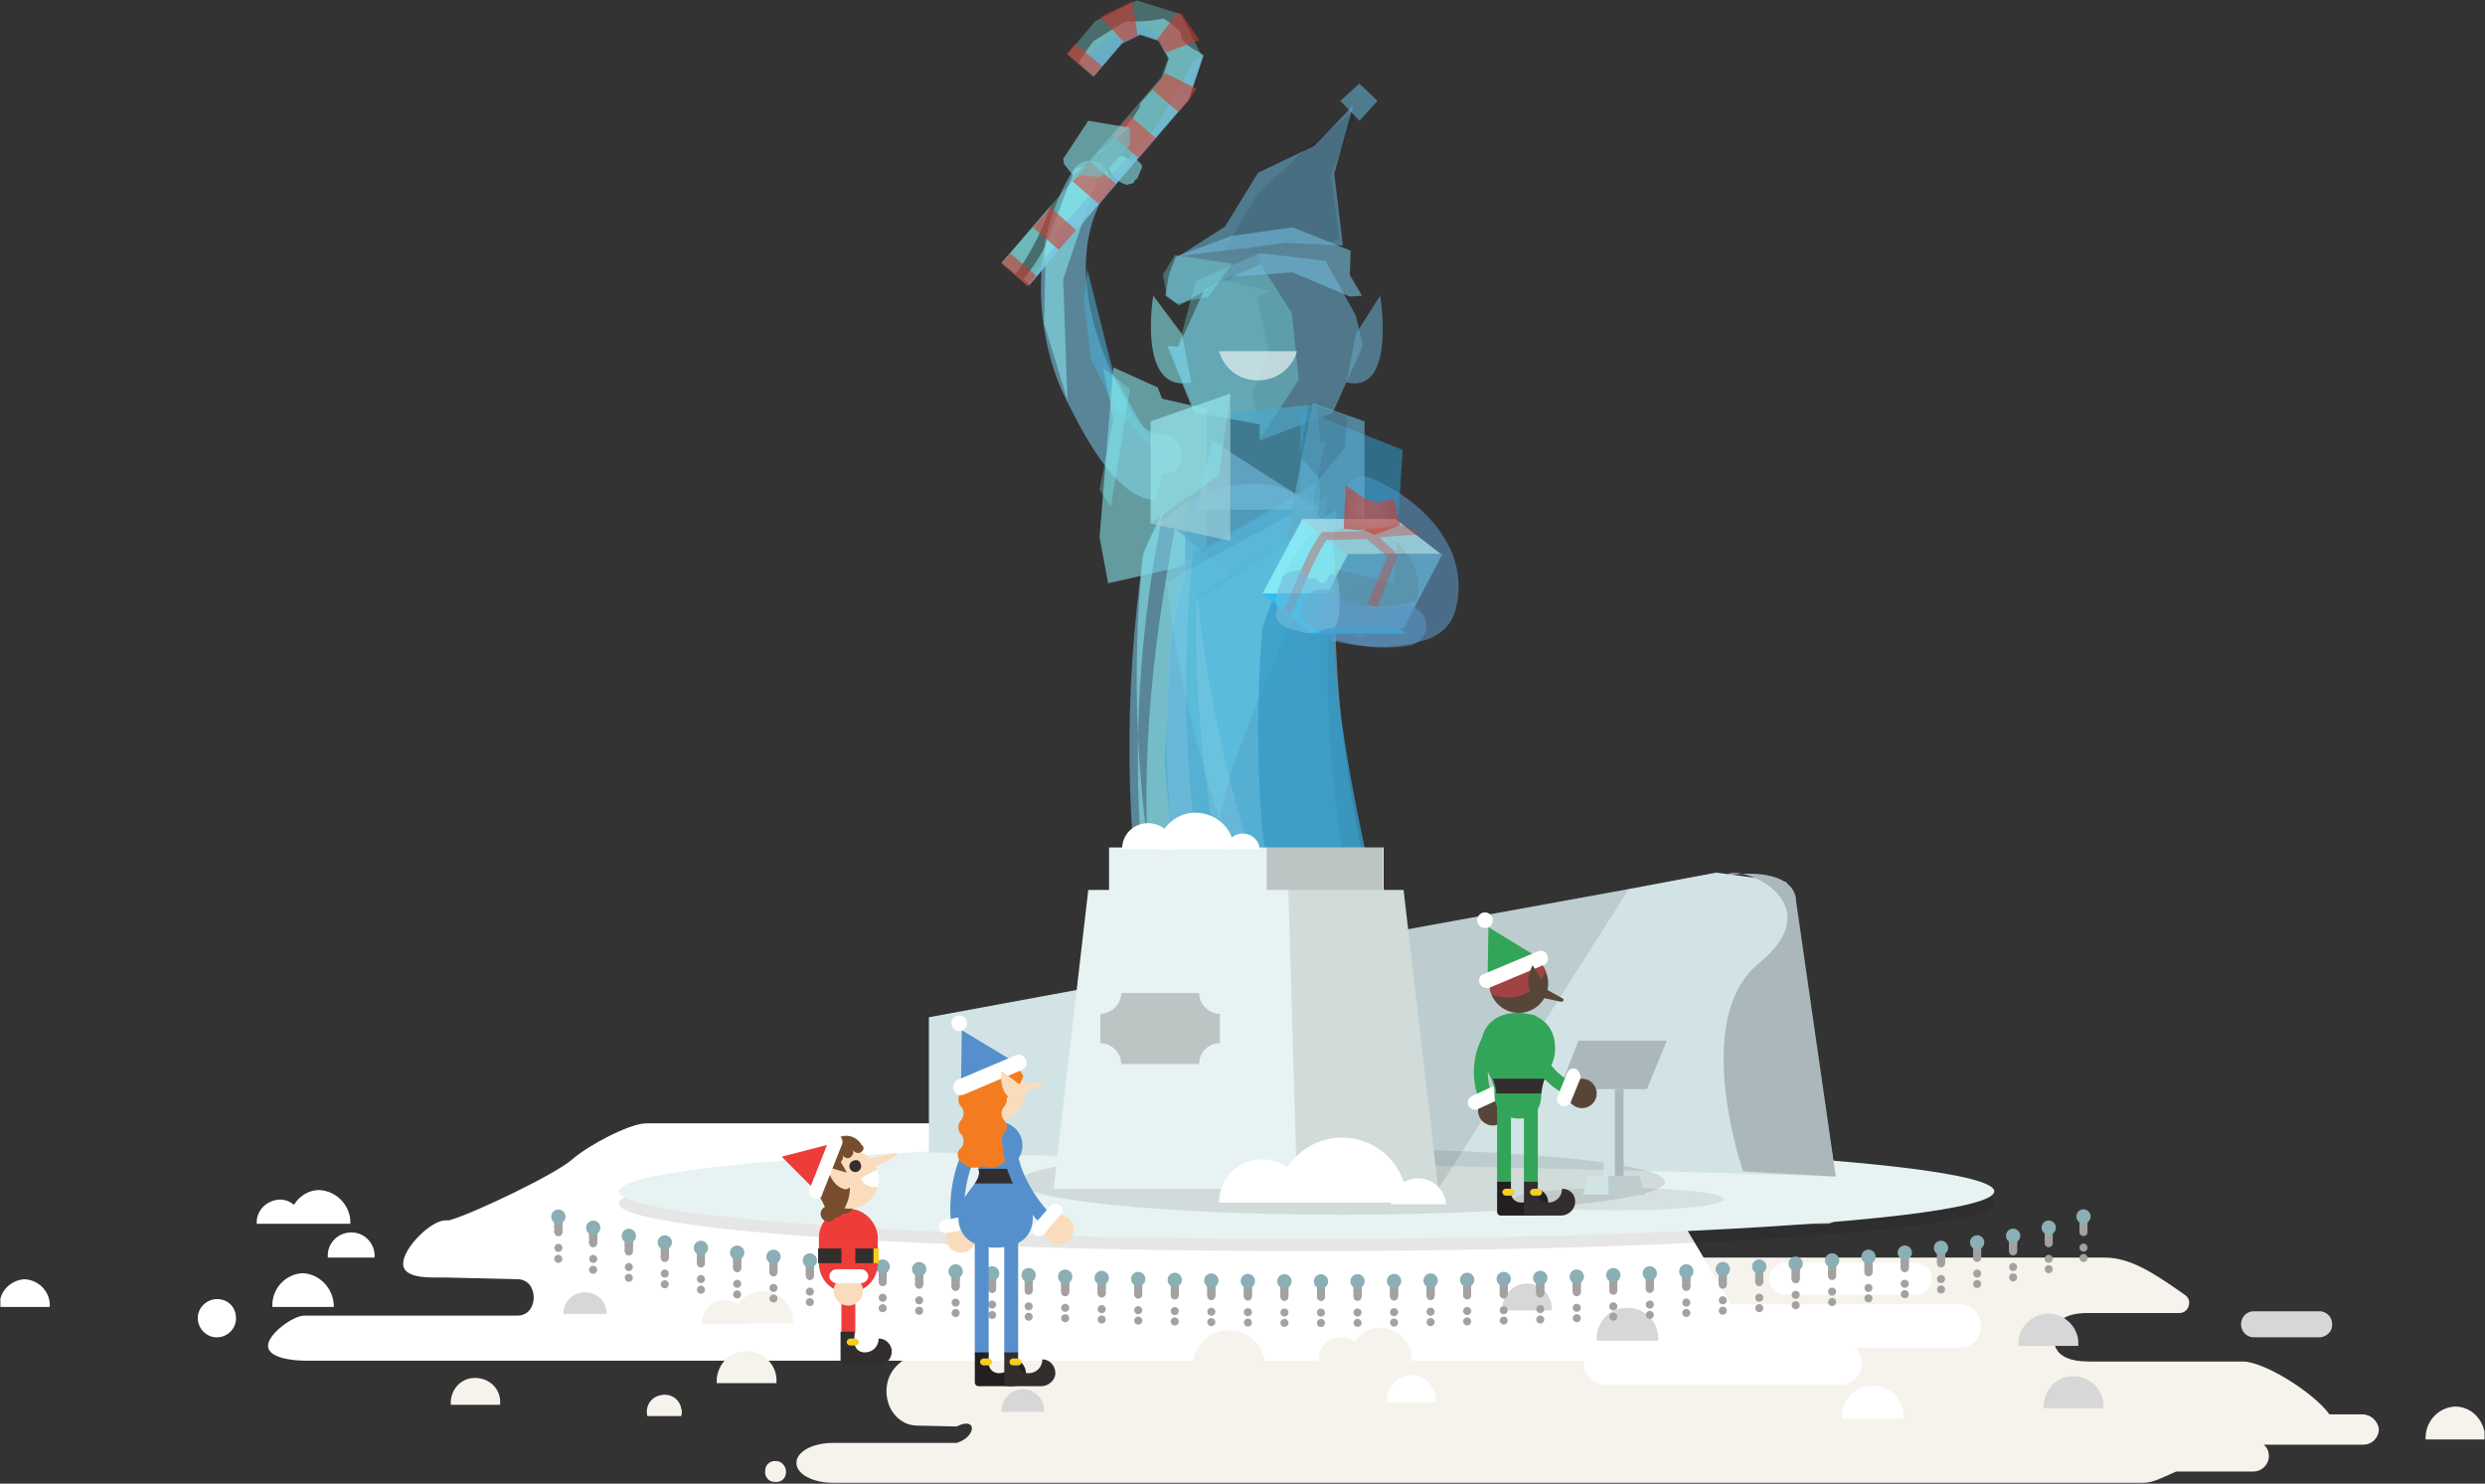 <svg id="layout" xmlns="http://www.w3.org/2000/svg" xmlns:xlink="http://www.w3.org/1999/xlink" viewBox="0 0 286.9 171.3"><rect x="0" y="0" width="286.9" height="171.3" fill="#333333" stroke="none"/><style>.st0{opacity:.6}.st1{fill:#85e1e7}.st2{opacity:.1;enable-background:new}.st3{fill:#e7f3f2}.st4{fill:#d2e3e6}.st5,.st7{opacity:.19;enable-background:new}.st7{opacity:.6;fill:none;stroke:#5b93c1;stroke-width:4.63;stroke-linecap:round;stroke-miterlimit:10}.st8{fill:#73bcdd}.st9{fill:#48aacf}.st12{opacity:.6;fill:#85e1e7;enable-background:new}.st13{fill:#62accd}.st14{opacity:.1}.st15{opacity:.28}.st16{fill:#81ffff}.st18,.st21,.st26{opacity:.6;fill:#73bcdd;enable-background:new}.st21,.st26{fill:#48aacf}.st26{opacity:.28;fill:#81ffff}.st28{fill:#fff}.st29{stroke:#a3a2a1;stroke-width:.93}.st29,.st30,.st31,.st44{fill:none;stroke-linecap:round;stroke-miterlimit:10}.st30{stroke-dasharray:0,4.22;stroke:#a3a2a1;stroke-width:.93}.st31,.st44{stroke:#8aafb5;stroke-width:1.65}.st44{stroke:#ee3c39;stroke-width:1.605}.st45{fill:#332e2e}.st46{fill:#f9ce1d}.st47{fill:#ee3c39}.st48{fill:#fadcbc}.st49{fill:#774d2e}.st50{fill:none;stroke:#5590cc;stroke-width:1.605;stroke-linecap:round;stroke-miterlimit:10}.st51{fill:#231f20}.st52{fill:#5590cc}.st53{fill:#584539}.st54{fill:#f47c20}.st55{fill:none;stroke:#32a558;stroke-width:1.605;stroke-linecap:round;stroke-miterlimit:10}.st56{fill:#32a558}.st58{fill:#f6f3ec}.st59{fill:#d7d7d7}</style><symbol id="New_Symbol_114-2" viewBox="-143.4 -85.6 286.9 171.3"><g class="st0"><path class="st1" d="M-14.1-67.6h.4l.1.1.3.2.5.2h.3l.1-.1h.2l.2.2.3.3.1.2V-66.2l-.1.1-.2.5-.2.5-.2.2h-.1l-.1.3h-.1v.1l-.8.2-.7-.3-.9-.8-.2-.3-.2-.4.1-.2.6-.9z"/></g><use xlink:href="#New_Symbol_65" width="286.9" height="41.6" x="-143.5" y="-20.8" transform="translate(0 64.851) scale(1)" overflow="visible"/><ellipse class="st2" cx="7.4" cy="53.3" rx="79.4" ry="5.5"/><ellipse class="st3" cx="7.4" cy="51.9" rx="79.4" ry="5.5"/><path class="st4" d="M68.5 50.1L24.3 49l-42.9-1.1-17.6-.5V31.8l37.4-6.9L44.6 17l10.1-1.9 8.1 1.1z"/><path class="st2" d="M44.6 17L24.3 49l-1.7 2.6h-44.4l3.2-3.7 19.8-23z"/><path class="st4" d="M55.8 15.4c1.8-1.4 12.4 3.2 3.8 10.2-7.9 6.4-9.4 24-9.4 24l18.3.6-4.6-31.9c0-.2.1-3.9-8.1-2.9z"/><path class="st5" d="M55.8 15.4c1.8-1.4 12.4 3.2 3.8 10.2-7.9 6.4-1.8 24-1.8 24l10.7.6-4.6-31.9c0-.2.1-3.9-8.1-2.9z"/><path class="st4" d="M36.9 40.1h11.2l2.1-5.6H39z"/><radialGradient id="SVGID_1_" cx="14.195" cy="-13.984" r="1.62" gradientUnits="userSpaceOnUse"><stop offset="0" stop-color="#de4a3f"/><stop offset=".65" stop-color="#d43e30"/><stop offset=".93" stop-color="#ce392e"/><stop offset="1" stop-color="#cb372d"/></radialGradient><path d="M14.4-15.8c-.6 1.4-1.2 2.9-1.6 3.7h1.4s.6-1.6 1.3-3.5" opacity=".6" fill="url(#SVGID_1_)"/><path class="st7" d="M14-28.3c1.3.6 2.6 1.3 3.8 2.2 1.6 1.2 3 2.7 3.9 4.4.9 1.7 1.2 3.7.7 5.7-.1.6-.4 1.1-.9 1.5-.4.3-.8.5-1.3.6-3 .8-6.1.8-9.1 0"/><g class="st0"><path class="st8" d="M-9.3-30.9s-.6 3-.7 3c-4.3-.2-7.7-6.3-10.3-11.5-3.5-6.9-4.7-18.2.9-26.8.8-1 2.2-1.2 3.2-.4.9.7 1.1 1.9.6 2.9-4.6 7.1-1.9 16.2.9 21.9 1.9 3.7 2.8 6.2 5.4 6.3 1.3 0 2.3 1.1 2.2 2.4.2 1.3-.9 2.3-2.2 2.2z"/></g><g class="st0"><path class="st1" d="M-20.2-39.4l-2.7-8.9.2-9.3 3.4-8.6 3.2-.7-4.6 13.5z"/></g><g class="st0"><path class="st9" d="M-9.8-33.4l-4.7-4.8-3-6-.8-6.7.4-3.6 3.1 12.3z"/></g><path opacity=".6" fill="#3e31ff" d="M7.4-9.4H-6l.8-.9H6.7"/><path opacity=".6" fill="#1b4df9" d="M.7-9.4H-6l.8-.9H.7z"/><path class="st12" d="M-7-47.1l-3.3-4.4s-1.9 11.4 4.4 10L-7-47.1z"/><g class="st0"><path class="st13" d="M-7.3-56.1l5.3-3.4 3.8-6.2 6.5-3.1 4.5-4.7-2.2 7.9 1 8.3-6.6-.3-6.3.8z"/></g><g class="st14"><path d="M-2.4-56.2l4.1-7 5.4-5.1 6.2-4.9-3.1 7.8 1 7.4-6.5 1.6z"/></g><g class="st0"><path class="st8" d="M-8.7-45.7l3.1 7.7L2-36.7v1.9l8.4-3.2 3.5-7.7-.8-3.5-3.5-6.3-7.6-.9v1.3l-6.4 2.9-3 6.6z"/></g><g class="st14"><path d="M3.1-44.9l-2 4.7.9 3.6v1.7l8.3-3.2 3.7-7.6-.8-3.5-3.6-6.2-7.7-.9-5.2 2.8L3-52.1l-1.3.8z"/></g><g class="st15"><path class="st16" d="M-8.6-45.7l3.1 7.6L2-36.6v1.7l4.5-6.9-.8-7.7L2-55.3v-1.1l-7.4 3.2-2 7.6z"/></g><path d="M6.3-45.1C5.6-42.6 3-41.2.5-41.9c-1.6-.4-2.8-1.7-3.2-3.2h9z" opacity=".6" fill="#fff"/><g class="st0"><path class="st8" d="M-8.9-51.5l1.6 1.1 6-3.3 7.1-.5 6.6 2.8 1.4-.1-1.4-2.4.1-2.8-6.7-2.7-7.1 1-6.4 2.4-.8 2.1z"/></g><g class="st15"><path class="st16" d="M-7.6-50.6l3.7-.8 2.7-3.8-6.6-1-1.4 2.3.5 2.4z"/></g><g class="st0"><path class="st13" d="M15.6-74l-2.1 2.3-2.2-2.3 2.2-2z"/></g><path class="st18" d="M13.1-47.1l2.8-4.4s1.9 11.4-3.9 10l1.1-5.6z"/><path class="st2" d="M13.1-47.1l2.8-4.4s1.9 11.4-3.9 10l1.1-5.6z"/><g class="st0"><path class="st1" d="M-14.9-43.2l5.1 2.3.5 1.3 5.2 1.2-11.4 20.1-1-5.3z"/><path fill="#2e93c1" d="M18.5-33.7L6.7-38.4v17.5l10.8 2.6z"/><path class="st1" d="M-14.9-43.2l5.1 2.3.5 1.3 5.2 1.2v17.5l-11.4 2.6z"/></g><path d="M12.8 19.7C9 22.3 5.3 24.9 1.6 27.5-2.4 14-4.3 0-4.3-14.1c4.8-4.2 9.9-8.4 15.1-12.6-1.8 15.4-1.2 31.1 2 46.4z" opacity=".6" fill="#1e9ae3"/><path class="st18" d="M-10.9 25.9c1 5.5 8.3 9.9 13.8 9.9h7.7c5.5 0 8.3-4.4 6.6-9.8-4.6-14.9-6.8-30.3-6.5-45.9.1-5.5-3.8-9.9-9.2-9.9s-12.2 3.2-13 8.7c-2.2 15.5-2.1 31.4.6 47z"/><path class="st12" d="M-10.3 19.7c4.7 2.6 9.4 5.2 14.2 7.8C.5 12.8-.5-2.3.9-17.3c-3.3-2.4-5.5-4.9-8.7-7.3C-10.6-10-12.1 5-10.3 19.7z"/><g class="st0"><path class="st9" d="M9-28.8v-.1l-.3-1.8.9-4.1-.6.3-.4-4.5-6.6.7-6.8.6.7 5.6-2.5 5.2v7.5l-1.6 7.2-.4 7.4-.4 7.3.7 7.3-.4 7.4 1.5 6.8 8.1-2.1 8.3-3.6-2.3-7L7 4.6 5.5-2.1l1.8-6.8-1.5-6.7L8-22.2z"/></g><path class="st18" d="M9.2 19C4 21.1-1 23.2-6.1 25.3-9 10.3-9.6-5-7.6-20.2c5.3-3.2 10.6-6.4 16.1-9.6C5.9-13.6 6.1 2.9 9.2 19z"/><path class="st21" d="M9.2 19C5.1 21 1 23-3 24.9c-3.4-15.3-4.4-31-2.7-46.6 4.6-2.7 9.3-5.4 14.1-8.1C5.9-13.6 6.1 2.9 9.2 19z"/><path class="st18" d="M12.8 19.7C8.7 22.3 4.6 24.9.6 27.5-3.6 13.3-5.6-1.4-5.3-16.2 0-19.7 5.4-23.3 10.9-26.8 9-11.3 9.6 4.4 12.8 19.7z"/><path class="st21" d="M16.4 22.6c-2.5 1.2-8.1 2.4-10.6 3.6C.1 12.5-3.7-2.1-5.2-16.9c5.3-3.3 10.6-6.6 16.1-9.9-2.1 16.3 1.8 33 5.5 49.4z"/><path d="M-2.7 22.4c-2.9 1.2 9.5 1.9 6.6 3.1C-2.6 11.7-6.9-3.2-8.8-18.4c6.1-3.4 12.3-6.7 18.7-10.1C7.5-11.9-6.9 5.7-2.7 22.4z" opacity=".15" fill="#81ffff"/><path d="M16.4 22.6c-2.5 1.2-8.1 2.4-10.6 3.6C-.1 12 2.3-13.1 2.3-13.1s3.1-10.4 8.6-13.7c-2.1 16.3 1.8 33 5.5 49.4z" opacity=".6" fill="#2e93c1"/><path class="st12" d="M-11 19.7c.9 2.2 1.8 4.4 2.8 6.6-3.8-15.7-4.9-31.9-3.3-47.9.8-1.7 1.5-3.5 2.4-5.2-3.2 15.3-3.8 31-1.9 46.5z"/><path class="st18" d="M-5.2-26.8c.5-2.7 1.1-5.3 1.7-8 4.1 2.7 8.3 5.3 12.5 8H-5.2z"/><path opacity=".67" fill="#62accd" d="M14.1-37l-6-2.1L5-23.2l9.1-2z"/><path class="st2" d="M12.1-37.6l-4.4-1.5-1.1 6.2 2.3 2.5 2.9-3.5z"/><path opacity=".67" fill="#9dcfd8" d="M-10.6-37l9.2-3.2v17l-9.2-2z"/><path class="st26" d="M-10.6-37l9.2-3.2-1.3 9.4-7.9 5.6zM-16.1-43.2l3.1 2.5-2.2 13.6-1.3-2 1.6-8.1z"/><path class="st3" d="M-15.4 12.2h31.7V34h-31.7z"/><path class="st5" d="M2.8 12.2h13.4V34H2.8z"/><ellipse class="st2" cx="11.5" cy="50.8" rx="37.3" ry="3.8"/><path class="st3" d="M22.6 51.6h-44.4l4-34.5h36.4z"/><path class="st2" d="M5.3 17.1l1 34.5h16.3l-4-34.5z"/><path class="st4" d="M41.7 40.1H44v10.8h-2.3z"/><path class="st5" d="M43 40.1h1v10.8h-1z"/><ellipse cx="43.5" cy="52.8" rx="12.1" ry="1.3" opacity=".08"/><path class="st4" d="M46.5 52.3h-7.2l.6-2.2h5.9z"/><path class="st2" d="M42.2 50.1l.1 2.2h4.2l-.7-2.2z"/><path class="st28" d="M4 53.2c0-4.1 3.3-7.5 7.5-7.5 4.1 0 7.5 3.3 7.5 7.5H4z"/><path class="st28" d="M-2.7 53.2c0-2.8 2.2-5 5-5s5 2.2 5 5h-10zM17.1 53.4c.1-1.8 1.6-3.1 3.4-3 1.6.1 2.9 1.4 3 3h-6.4zM-9.9 12.4c.2-2.5 2.4-4.4 4.8-4.2 2.3.2 4 1.9 4.2 4.2h-9z"/><path class="st28" d="M-13.9 12.4c0-1.7 1.3-3 3-3s3 1.3 3 3h-6zM-1.9 12.4c.1-1.1 1-1.9 2.1-1.8 1 .1 1.7.8 1.8 1.8h-3.9z"/><path class="st5" d="M-5 37.2h-9c0-1.3-1.1-2.4-2.4-2.4v-3.4c1.3 0 2.4-1.1 2.4-2.4h9c0 1.3 1.1 2.4 2.4 2.4v3.4C-4 34.8-5 35.9-5 37.2z"/><path class="st4" d="M36.6 40.1h10.1l2.3-5.6H38.8z"/><path class="st5" d="M36.6 40.1h10.1l2.3-5.6H38.8z"/><path class="st29" d="M100.1 52.2"/><path class="st30" d="M97.1 54.8C86.7 59.1 51.2 62.3 9 62.3c-45.3 0-82.9-3.7-90-8.4"/><path class="st29" d="M100.1 52.4"/><path class="st30" d="M97.1 55C86.7 59.3 51.2 62.5 9 62.5c-45.3 0-82.9-3.7-90-8.4"/><path class="st29" d="M100.1 52.6"/><path class="st30" d="M97.1 55.2C86.7 59.5 51.2 62.7 9 62.7c-45.3 0-82.9-3.7-90-8.5"/><path class="st29" d="M100.1 52.9"/><path class="st30" d="M97.1 55.5C86.7 59.8 51.1 63 8.9 63c-45.3 0-82.9-3.6-90-8.4"/><path class="st29" d="M100.1 53.2"/><path class="st30" d="M97.1 55.8C86.7 60.1 51.2 63.3 9 63.3c-45.3 0-82.9-3.7-90-8.4"/><path class="st29" d="M100.1 53.4"/><path class="st30" d="M97.1 56C86.7 60.3 51.2 63.5 9 63.5c-45.3 0-82.9-3.7-90-8.5"/><path class="st29" d="M100.1 53.7"/><path class="st30" d="M97.1 56.4C86.7 60.7 51.2 63.9 9 63.9c-45.3 0-82.9-3.7-90-8.4"/><path class="st29" d="M100.1 54"/><path class="st30" d="M97.1 56.6C86.7 60.9 51.2 64.1 9 64.1c-45.3 0-82.9-3.7-90-8.5"/><path class="st29" d="M100.1 52.5"/><path class="st30" d="M97.1 55.1C86.7 59.4 51.2 62.6 9 62.6c-45.3 0-82.9-3.7-90-8.5"/><path class="st29" d="M100.1 52.8"/><path class="st30" d="M97.1 55.4C86.7 59.7 51.2 62.9 9 62.9c-45.3 0-82.9-3.7-90-8.4"/><path class="st29" d="M100.1 53"/><path class="st30" d="M97.1 55.6c-10.4 4.4-46 7.5-88.2 7.5-45.3 0-82.9-3.7-90-8.5"/><path class="st29" d="M100.1 53.3"/><path class="st30" d="M97.1 55.9C86.7 60.2 51.2 63.4 9 63.4c-45.3 0-82.9-3.7-90-8.4"/><path class="st29" d="M100.1 53.6"/><path class="st30" d="M97.1 56.2C86.7 60.5 51.2 63.7 9 63.7c-45.3 0-82.9-3.7-90-8.5"/><path class="st29" d="M100.1 53.8"/><path class="st30" d="M97.1 56.4C86.7 60.7 51.2 63.9 9 63.9c-45.3 0-82.9-3.7-90-8.4"/><path class="st29" d="M100.1 57"/><path class="st30" d="M97.1 59.6C86.7 63.9 51.2 67.1 9 67.1c-45.3 0-82.9-3.7-90-8.4"/><path class="st29" d="M100.1 55.7"/><path class="st30" d="M97.1 58.4C86.7 62.7 51.2 65.9 9 65.9c-45.3 0-82.9-3.7-90-8.5"/><path class="st29" d="M-82.3 55.7"/><path class="st31" d="M100.1 52.2"/><path d="M97.1 54.8C86.7 59.1 51.2 62.3 9 62.3c-45.3 0-82.9-3.7-90-8.5" fill="none" stroke="#8aafb5" stroke-width="1.65" stroke-linecap="round" stroke-miterlimit="10" stroke-dasharray="0,4.22"/><path class="st31" d="M-82.3 52.2"/><g opacity=".8"><path opacity=".99" fill="#91f3fa" d="M2.3-17.1h10.9l4.5-8.6H6.9z"/><path fill="#1fc2f5" d="M2.3-17.1h10.9l5.7 4.6H8z"/><path opacity=".99" fill="#62accd" d="M7.7-13.1h10.9l4.5-8.6H12.2z"/><path opacity=".99" fill="#a9dee8" d="M12-21.7h10.9l-5.2-4H6.9z"/></g><path class="st7" d="M9.2-15.3c.3.3.7.6 1.2.8 2.7 1.2 5.6 1.6 8.5 1.1"/><radialGradient id="SVGID_2_" cx="12.535" cy="-19.774" r="6.586" gradientUnits="userSpaceOnUse"><stop offset="0" stop-color="#de4a3f"/><stop offset=".65" stop-color="#d43e30"/><stop offset=".93" stop-color="#ce392e"/><stop offset="1" stop-color="#cb372d"/></radialGradient><path d="M15.6-15.6c.8-2.1 1.8-4.5 2-5 .2-.3.2-.7.1-1.1-.1-.2-.2-.3-.3-.4l-1.6-1.5 1.3-.1c.8-.1 2.4-.2 3.2-.2L19.2-25c-.7 0-1.5.1-2.2.2-.8.1-1.6.2-2.4.2l-1 .3-4.4.1-.2.2c-.7 1-1.3 2.1-1.8 3.2l-2.4 5.5.8.7 2.5-5.8c.5-1 1-2 1.6-2.9l4.7-.1 2.2 1.9.1.1c0 .1-.1.2-.1.3-.4.9-1.1 2.6-1.8 4.3l-.4 1" opacity=".36" fill="url(#SVGID_2_)"/><g class="st0"><radialGradient id="SVGID_3_" cx="14.955" cy="-26.804" r="3.05" gradientUnits="userSpaceOnUse"><stop offset="0" stop-color="#de4a3f"/><stop offset=".65" stop-color="#d43e30"/><stop offset=".93" stop-color="#ce392e"/><stop offset="1" stop-color="#cb372d"/></radialGradient><path d="M17.5-28l-2 .4-1.4-.5-2.2-1.5-.2 5 2.1.2.1-.1 1.3.6 3-1.1-.7-3zm-1.6 1.5h-.1.1z" fill="url(#SVGID_3_)"/></g><path class="st18" d="M11.1-18.1c0-.4-.1-.7-.3-1-.2-.3-.6-.3-.9 0-.1.2-.1.3-.1.5h-.2c-.1.2-.4.3-.6.2-.1 0-.1-.1-.2-.1-.2-.3-.5-.5-.9-.4-.3.1-.5-.1-.6-.3v-.3c-.1-.1-.3-.2-.4-.3h-.6l-.8.2c-.1 0-.3.1-.4.1l-.3.3-.2.1-.1.3c0 .4-.2.8-.4 1.2-.1.3-.2.7-.3 1.1 0 .2.1.4.2.7v.2c0 .2 0 .4-.1.6v.1c0 .1 0 .2-.1.3.2.6.6 1.1 1.1 1.3.5.3 1 .4 1.6.5.9.4 1.9.3 2.7-.1l.8-.2c.4 0 .7-.2.9-.5.1-.1.1-.3.1-.4.3-1.4.3-2.7.1-4.1z"/><path class="st12" d="M-22.2-61.8l-5.6 6.5 1.6 1.3c1.7-2.3 3.1-5 4-7.8z"/><path class="st26" d="M-24.8-52.6l-3-2.7 18.4-21.4.8-2.2-1.1-2-2.2-.8-2.1 1.1-3.2 3.8-3-2.6 3.2-3.8 4.8-2.4 5.1 1.6 2.4 4.8-1.6 5.1z"/><path class="st12" d="M-7.1-81.6v-.3c-.6-.6-1.3-1.2-2-1.6h-.1c-1.4.3-2.9.4-4.3.3l-.3.2c-1.1.7-2.3 1.4-3.4 2.1-.6.8-1.2 1.6-1.7 2.5l1.8 1.5 3.2-3.8 2.1-1 2.2.7 1.1 2.1-.7 2.2-2.7 3.1c.1.1.1.3 0 .4-1.2 2-2.8 3.8-4.7 5.1l-3.5 4c-.5 1.1-.8 2.3-1.2 3.6-.9 2.6-2.3 5-4 7.1l.7.6 18.4-21.4 1.7-5.1c-.9-.6-2.5-1.2-2.6-2.3z"/><path d="M-10-81.9c-.4-.1-.8-.3-1.1-.5-.2-.1-.3-.4-.2-.6-1 0-1.8.5-2.3 1.4-.1.2-.3.3-.6.2-1.3-.5-3.4 2.3-4.4 3.4l1.4 1.2 3.3-3.8 2.1-1 2.2.7.8 1.5v-.4c-.3-.8-.6-1.5-1.2-2.1z" opacity=".6" fill="#62accd"/><path class="st18" d="M-4.9-79.3v.1c0 .2-.2.4-.4.5-.1 0-.2.1-.4.1-.1.1-.1.2-.2.4 0 .2-.1.2-.2.3-.4 1.2-1.1 2.4-2 3.3-1.2 3.4-3.8 6-6.3 8.4-2.7 2.4-5.2 5.1-7.4 8 .3.1.4.4.4.6 0 .1-.1.1-.1.2-1.2 1.4-2.3 3-3.3 4.5l.2.2 18.4-21.4 1.7-5.1c-.2 0-.3 0-.4-.1z"/><g class="st0"><radialGradient id="SVGID_4_" cx="-16.205" cy="-69.154" r="14.26" gradientUnits="userSpaceOnUse"><stop offset="0" stop-color="#de4a3f"/><stop offset=".65" stop-color="#d43e30"/><stop offset=".93" stop-color="#ce392e"/><stop offset="1" stop-color="#cb372d"/></radialGradient><path fill="url(#SVGID_4_)" d="M-24.8-52.6l-3-2.6 1-1.2 3 2.6z"/><radialGradient id="SVGID_5_" cx="-16.375" cy="-69.114" r="14.1" gradientUnits="userSpaceOnUse"><stop offset="0" stop-color="#de4a3f"/><stop offset=".65" stop-color="#d43e30"/><stop offset=".93" stop-color="#ce392e"/><stop offset="1" stop-color="#cb372d"/></radialGradient><path d="M-21.2-56.8l-3-2.6 2-2.3 3 2.6-2 2.3zm4.6-5.3l-3-2.6 2-2.3 3 2.6-2 2.3zm4.6-5.3l-3-2.6 2-2.3 3 2.6-2 2.3zm4.6-5.3l-3-2.6 1.1-1.3.4-.6 3.6 1.8-1 1.5-1.1 1.2zm-1.4-6.9l-.9-1.3-.2-.1 2.4-3.2.5.2 2 3-3.8 1.4zm-4.9-1.2l-2.7-2.9 3.7-1.8.6 4-1.6.7z" fill="url(#SVGID_5_)"/><radialGradient id="SVGID_6_" cx="-16.205" cy="-69.154" r="14.26" gradientUnits="userSpaceOnUse"><stop offset="0" stop-color="#de4a3f"/><stop offset=".65" stop-color="#d43e30"/><stop offset=".93" stop-color="#ce392e"/><stop offset="1" stop-color="#cb372d"/></radialGradient><path fill="url(#SVGID_6_)" d="M-17.2-76.8l-3.1-2.6 1-1.2 3.1 2.6z"/></g><g class="st0"><path class="st1" d="M-16.4-65.2l-2.2-.2-.3.2h-.5l-1.2-1.5-.1-.6 2.9-4.4 4.8.8v2l-2.3 2.6z"/></g><g class="st14"><path d="M-13.2-70.9l-6.3 5.5.1.2h.5l.3-.2 2.2.2 1.1-1.1 2.3-2.6v-2z"/></g><g><path class="st44" d="M-45.5 61.8v6.3"/><g><path class="st45" d="M-42 68.9c0 .9-.7 1.6-1.6 1.6-.7 0-1.2-.5-1.2-1.2v-1.2h-1.6v3.5c0 .2.2.4.4.4h3.9c.8 0 1.6-.7 1.6-1.5.1-.8-.6-1.6-1.5-1.6z"/><g><path class="st46" d="M-44.7 69.7h-.6c-.2 0-.4-.2-.4-.4s.2-.4.4-.4h.6c.2 0 .4.2.4.4s-.2.4-.4.4z"/></g></g></g><g><path class="st47" d="M-47 61.8h2.9l-1.4-7.1z"/><path class="st47" d="M-45.5 53.9c-1.9 0-3.4 1.5-3.4 3.4v2.9c0 1.9 1.5 3.4 3.4 3.4s3.4-1.5 3.4-3.4v-2.9c0-1.8-1.6-3.4-3.4-3.4z"/></g><g><path class="st45" d="M-49 58.5h6.8v1.7H-49z"/><path class="st46" d="M-42.6 58.5h.6v1.7h-.6z"/></g><path class="st44" d="M-45.5 55.3v6.4"/><g><g><circle class="st48" cx="-45.5" cy="63.4" r="1.7"/></g><g><g><path class="st28" d="M-44 62.5h-2.9c-.4 0-.8-.4-.8-.8s.4-.8.8-.8h2.9c.4 0 .8.4.8.8s-.4.8-.8.8z"/></g></g></g><g><circle class="st49" cx="-45.9" cy="53.6" r=".9"/><circle class="st49" cx="-46.9" cy="54" r=".9"/><circle class="st49" cx="-47.8" cy="54.5" r=".9"/><path class="st49" d="M-44.4 49.9l-4.5 2.4 1.1 2.2 4.6-2.4"/><circle class="st48" cx="-45.4" cy="50.5" r="3.4"/><g><g><path class="st45" d="M-44.1 48.7c.2.3 0 .8-.3.9-.3.2-.8 0-.9-.3-.2-.3 0-.8.3-.9.4-.2.8-.1.9.3z"/></g></g><g><g><path class="st49" d="M-44.1 47.4c-.3.2-.7 0-.9-.3.2.3 0 .7-.3.9s-.7 0-.9-.3c.2.3 0 .7-.3.9s-.7 0-.9-.3c-.5-.9-.1-2.1.8-2.6s2.1-.1 2.6.8c.4.3.3.7-.1.9z"/></g></g><g><path class="st49" d="M-45.5 50.3c-.3-1.1-1-2-1.8-2.6-1.2.8-1.8 2.3-1.4 3.8.4 1.3 1.4 2.2 2.7 2.5.6-1.1.9-2.4.5-3.7z"/></g><g><path class="st49" d="M-46.1 50c0-1.1-.4-2.2-1.1-3-1.4.4-2.3 1.7-2.4 3.2 0 1.4.7 2.6 1.9 3.1.9-.7 1.6-1.9 1.6-3.3z"/></g><g><path class="st48" d="M-45.5 49.8l-2.4-.7s.3 2 1.8 2.5c.2.1.5.1.7-.1.4-.2.6-.8.4-1.2-.1-.3-.3-.4-.5-.5z"/></g><g><path class="st47" d="M-49.2 51.9l-4-4 6.2-1.6z"/><g><path class="st28" d="M-48.7 52.6c-.2.2-.5.2-.8.1-.4-.2-.6-.6-.5-1l2.3-5.8c.2-.4.6-.6 1-.5.4.2.6.6.5 1l-2.3 5.8c0 .2-.1.3-.2.4z"/></g><circle class="st28" cx="-53.9" cy="47.7" r=".8"/></g><path class="st48" d="M-43 48.1l2.8-.6c.3-.1.5.2.1.4l-2.9 1.5v-1.3z"/><path class="st28" d="M-42.2 49.4l-1.9 1c.4.8 1.2 1.1 2 1 .2-.6.2-1.4-.1-2z"/></g><g><g><path class="st50" d="M-30.1 55.6v14.9"/><g><path class="st51" d="M-26.5 71.3c0 .9-.7 1.6-1.6 1.6-.7 0-1.2-.5-1.2-1.2v-1.2h-1.6V74c0 .2.2.4.4.4h3.9c.8 0 1.6-.7 1.6-1.5 0-.9-.7-1.6-1.5-1.6z"/><g><path class="st46" d="M-29.3 72h-.6c-.2 0-.4-.2-.4-.4s.2-.4.4-.4h.6c.2 0 .4.2.4.4s-.2.4-.4.4z"/></g></g></g><g><path class="st50" d="M-30 45.5c-2.8 2.6-3.2 7.9-2.8 10.2"/><g><circle class="st48" cx="-32.5" cy="57.3" r="1.7"/></g><g><g><path class="st28" d="M-31.2 56.2l-2.9.5c-.4.1-.9-.2-.9-.6-.1-.4.2-.9.6-.9l2.9-.5c.4-.1.9.2.9.6.1.4-.2.8-.6.9z"/></g></g></g><g><path class="st50" d="M-26.7 55.6v14.9"/><g><path class="st45" d="M-23.1 71.3c0 .9-.7 1.6-1.6 1.6-.7 0-1.2-.5-1.2-1.2v-1.2h-1.6V74c0 .2.2.4.4.4h3.9c.8 0 1.6-.7 1.6-1.5 0-.9-.7-1.6-1.5-1.6z"/><g><path class="st46" d="M-25.9 72h-.6c-.2 0-.4-.2-.4-.4s.2-.4.4-.4h.6c.2 0 .4.2.4.4s-.2.4-.4.4z"/></g></g></g><path class="st47" d="M-30.3 55.6h3.6l-1.8-11z"/><path class="st52" d="M-26.6 49.7c0-1.2 1.2-1.5 1.2-3.1 0-1.5-1.2-2.8-3.1-2.8s-3.1 1.3-3.1 2.8c0 1.5 1.2 1.9 1.2 3.1 0 1.5-2.4 2.7-2.4 5.2 0 2.2 1.6 3.5 4.3 3.5s4.3-1.2 4.3-3.5c0-2.5-2.4-3.7-2.4-5.2z"/><g><path class="st45" d="M-30.5 49.3c0 .1.1.3.1.4 0 .4-.2.9-.5 1.3h4.9c-.3-.4-.5-.9-.5-1.3 0-.1 0-.3.1-.4h-4.1z"/></g><path class="st53" d="M-30.4 39.1l-1.4-2.2s-1.1 1.9-.2 3.2c.1.2.3.4.6.4.5.1 1-.2 1.1-.7.1-.2.1-.5-.1-.7z"/><circle class="st48" cx="-28.6" cy="40.2" r="3.6"/><path class="st54" d="M-25.3 38.6c-.5-1-1.3-1.7-2.5-2-2-.4-3.9.8-4.3 2.8-.2.8-.1 1.5.2 2.2.3.1.5.2.8.3 2.5.5 5-.9 5.8-3.3z"/><path class="st48" d="M-26.4 39.7l3-.4c.3-.1.5.3 0 .5l-3.2 1.3.2-1.4z"/><path class="st54" d="M-32.5 48.5c.9.9 2.3.9 3.2 0 .4-.4.4-1.2 0-1.6-.4-.4-.4-1.2 0-1.6.4-.4.4-1.2 0-1.6s-.4-1.2 0-1.6c.4-.4.4-1.2 0-1.6h-3.2c-.4.4-.4 1.2 0 1.6.4.4.4 1.2 0 1.6-.4.4-.4 1.2 0 1.6.4.4.4 1.2 0 1.6-.5.4-.5 1.1 0 1.6z"/><g><path class="st52" d="M-32.5 39.7l.1-6.4 6.3 3.8z"/><g><path class="st28" d="M-32.6 40.8c-.3 0-.6-.2-.7-.6-.2-.5 0-1 .5-1.2l6.6-2.8c.5-.2 1 0 1.2.5s0 1-.5 1.2l-6.6 2.8c-.2.1-.4.1-.5.1z"/></g><circle class="st28" cx="-32.7" cy="32.5" r=".9"/></g><path class="st48" d="M-25.7 39.6l-2.1-1.6s-.4 2.1.9 3.1c.2.1.4.2.7.2.5-.1.9-.6.8-1.1 0-.3-.1-.5-.3-.6z"/><path class="st54" d="M-30.7 48.5c.9.9 2.3.9 3.2 0 .4-.4.4-1.2 0-1.6-.4-.4-.4-1.2 0-1.6.4-.4.4-1.2 0-1.6s-.4-1.2 0-1.6c.4-.4.4-1.2 0-1.6h-3.2c-.4.4-.4 1.2 0 1.6.4.4.4 1.2 0 1.6s-.4 1.2 0 1.6c.4.4.4 1.2 0 1.6-.5.4-.5 1.1 0 1.6z"/><g><path class="st50" d="M-26.8 45.5c-.5 3.8 2.5 8.1 4.2 9.7"/><g><circle class="st48" cx="-21.2" cy="56.3" r="1.7"/></g><g><g><path class="st28" d="M-21 54.6l-1.9 2.2c-.3.3-.8.4-1.1.1-.3-.3-.4-.8-.1-1.1l1.9-2.2c.3-.3.8-.4 1.1-.1.4.2.4.7.1 1.1z"/></g></g></g></g><g><path class="st55" d="M30 32.5c-2.8 2.4-2.9 6.3-1.9 8.6"/><g><circle class="st53" cx="28.9" cy="42.6" r="1.7"/></g><g><g><path class="st28" d="M29.8 41.2l-2.6 1.2c-.4.2-.9 0-1.1-.4-.2-.4 0-.9.4-1.1l2.6-1.2c.4-.2.9 0 1.1.4.2.4 0 .9-.4 1.1z"/></g></g></g><g><path class="st55" d="M30.2 41.7v9.2"/><g><path class="st51" d="M33.8 51.6c0 .9-.7 1.6-1.6 1.6-.7 0-1.2-.5-1.2-1.2v-1.2h-1.6v3.5c0 .2.2.4.4.4h3.9c.8 0 1.6-.7 1.6-1.5 0-.9-.7-1.6-1.5-1.6z"/><g><path class="st46" d="M31 52.4h-.6c-.2 0-.4-.2-.4-.4s.2-.4.4-.4h.6c.2 0 .4.2.4.4s-.2.4-.4.4z"/></g></g></g><g><path class="st55" d="M33.3 41.7v9.2"/><g><path class="st45" d="M36.9 51.6c0 .9-.7 1.6-1.6 1.6-.7 0-1.2-.5-1.2-1.2v-1.2h-1.6v3.5c0 .2.2.4.4.4h3.9c.8 0 1.6-.7 1.6-1.5.1-.9-.6-1.6-1.5-1.6z"/><g><path class="st46" d="M34.2 52.4h-.6c-.2 0-.4-.2-.4-.4s.2-.4.4-.4h.6c.2 0 .4.2.4.4s-.2.4-.4.4z"/></g></g></g><path class="st56" d="M30.5 41.7h2.8l-1.4-9.6z"/><path class="st56" d="M31.9 43.5c1.1 0 2.6-.5 2.6-2.8s1.6-3 1.6-5.3-1.4-4.1-4.3-4.1-4.3 1.8-4.3 4.1 1.6 3 1.6 5.3 1.7 2.8 2.8 2.8z"/><g><path class="st45" d="M34.9 38.9h-6c.2.5.4 1 .4 1.7h5.2c.1-.7.2-1.2.4-1.7z"/></g><path class="st53" d="M30.2 26.9l-1.3-2.1s-1 1.8-.2 3.1c.1.2.3.3.6.4.5.1 1-.2 1.1-.7 0-.3 0-.5-.2-.7z"/><circle class="st53" cx="31.9" cy="27.9" r="3.4"/><path d="M35 26.4c-.4-.9-1.3-1.6-2.3-1.9-1.8-.4-3.7.8-4.1 2.6-.2.7-.1 1.4.2 2.1.2.1.5.2.8.2 2.3.6 4.7-.8 5.4-3z" fill="#a04343"/><g><path class="st56" d="M28.3 27.5l.1-6.1 5.9 3.6z"/><g><path class="st28" d="M28.1 28.4c-.3 0-.6-.2-.7-.5-.2-.4 0-1 .5-1.1l6.2-2.6c.4-.2 1 0 1.1.5.2.4 0 1-.5 1.1l-6.2 2.6c-.1 0-.2.1-.4 0z"/></g><circle class="st28" cx="28" cy="20.6" r=".9"/></g><path class="st53" d="M34.8 27.9l-1.3-2.1s-1 1.8-.2 3.1c.1.2.3.3.6.4.5.1 1-.2 1.1-.7 0-.3-.1-.5-.2-.7z"/><path class="st53" d="M34.4 28.2l2.5 1.4c.3.1.2.5-.2.4l-3.2-.7.9-1.1z"/><g><path class="st55" d="M33.4 32.3c-.5 3.6 2 6.7 4.3 7.7"/><g><circle class="st53" cx="39.2" cy="40.6" r="1.7"/></g><g><g><path class="st28" d="M39 38.9l-1.1 2.7c-.2.4-.6.6-1.1.4-.4-.2-.6-.6-.4-1.1l1.1-2.7c.2-.4.6-.6 1.1-.4.3.3.5.7.4 1.1z"/></g></g></g></symbol><symbol id="New_Symbol_65" viewBox="-143.5 -20.8 286.9 41.6"><path class="st58" d="M-53.8 18.2c-.7-.1-1.3.4-1.3 1.1-.1.7.4 1.3 1.1 1.3.7.1 1.3-.4 1.3-1.1v-.1c0-.6-.5-1.2-1.1-1.2zM140 11.9c-2 .1-3.5 1.8-3.4 3.8h6.9c0-2.1-1.5-3.8-3.5-3.8zM129.3 12.8h-3.8c-1.9-2.6-7.6-6.1-10-6.1H97.7c-4.5 0-4.1-2.6-3.9-3.5s.8-2.1 3.8-2.1h10.6c.6 0 1.1-.5 1.1-1.2 0-.4-.2-.7-.5-.9-3.7-2.6-6.3-4.3-9.3-4.3H-28.2c-2 0-3.9 1-4.9 2.7-1.1 1.8-4.3 7.8-6.5 9.5-1 .8-1.5 2-1.5 3.2 0 1 .3 2 1 2.8.7.8 1.6 1.2 2.6 1.2l4.5.1c2.4-1.2 2.3 1.2 0 1.9h-14.3c-2.3 0-4.2 1-4.2 2.3s1.9 2.3 4.2 2.3H104c1.1 0 2-.5 3.8-1.3h8.9c1 0 1.8-.8 1.8-1.8 0-.5-.2-1-.6-1.3h11.5c1 0 1.8-.8 1.8-1.8-.1-.9-.9-1.7-1.9-1.7zM-91.4 11.7c-.1-1.6 1-3 2.6-3.1 1.6-.1 3 1 3.1 2.6v.5h-5.7zM-68.7 13c-.3-1.1.4-2.2 1.5-2.4 1.1-.3 2.2.4 2.4 1.5.1.3.1.6 0 .9"/><path class="st59" d="M89.6 5c-.2-1.9 1.2-3.6 3.1-3.8s3.6 1.2 3.8 3.1v.6h-6.9zM-27.8 12.5c-.1-1.3.9-2.5 2.3-2.6 1.3-.1 2.5.9 2.6 2.3v.3h-4.9zM124.5 3.9h-7.9c-.8-.1-1.4-.8-1.3-1.7.1-.7.6-1.2 1.3-1.3h7.9c.8.1 1.4.8 1.3 1.7 0 .6-.6 1.2-1.3 1.3zM92.5 12.1c-.1-1.9 1.3-3.6 3.2-3.7s3.6 1.3 3.7 3.2v.5h-6.9z"/><path class="st28" d="M-143.5.4c-.1-1.7 1.2-3.1 2.9-3.2 1.7.1 3 1.5 2.9 3.2h-5.8zM51.1-8.9C47.7-15.6 36.6-20.8 30-20.8h-98.8c-2 0-6.8 2.6-8.5 4.1-2 1.8-11.7 6.4-14.3 7.1h-.4c-1.7 0-4.9 3.2-4.9 5S-93.7-3-92-3l8.3.2c2.5 0 2.5 4.2 0 4.2h-24.6c-1.3 0-4.2 2.1-4.2 3.5s2.9 1.7 4.2 1.7H60.3L51.1-8.9z"/><path class="st28" d="M-108.5-3.5c-2 .1-3.6 1.8-3.5 3.9h7.1c0-2.1-1.6-3.8-3.6-3.9zM-108.5-9.2h5.5c.1-2-1.5-3.8-3.6-3.9-1.2 0-2.3.7-2.9 1.7-.5-.4-1-.6-1.7-.6-1.5.1-2.7 1.3-2.6 2.8h5.3zM-118.2-.5c-1.2-.1-2.3.8-2.4 2s.8 2.3 2 2.4c1.2.1 2.3-.8 2.4-2v-.2c0-1.2-.8-2.1-2-2.2zM-105.6-5.3h5.4c.1-1.5-1-2.8-2.5-2.9s-2.8 1-2.9 2.5v.4z"/><path class="st59" d="M30 .8c-.1-1.6 1-2.9 2.6-3.1 1.6-.1 2.9 1 3.1 2.6v.5H30z"/><path class="st28" d="M69.2 13.3c-.1-2 1.3-3.7 3.3-3.8s3.7 1.3 3.8 3.3v.5h-7.1zM16.7 11.4c-.2-1.5 1-2.9 2.5-3.1 1.5-.2 2.9 1 3.1 2.5v.6h-5.6z"/><path class="st59" d="M-78.4 1.2c0-1.4 1.1-2.5 2.5-2.5s2.5 1.1 2.5 2.5h-5zM67.4-9.2h-8.1c-.8.1-1.6-.6-1.7-1.4-.1-.8.6-1.6 1.4-1.7H67.3c.8-.1 1.6.6 1.7 1.4.1.8-.6 1.6-1.4 1.7h-.2z"/><path class="st28" d="M62.5-1h15.1c1 .1 1.9-.7 2-1.7.1-1-.7-1.9-1.7-2H62.5c-1 .1-1.8 1-1.7 2 .1.9.8 1.6 1.7 1.7zM82.8.1H55.6c-1.4 0-2.5 1.1-2.5 2.5 0 .7.3 1.4.8 1.8h-12c-1.4 0-2.5 1.1-2.5 2.5s1.1 2.5 2.5 2.5H69c1.4 0 2.5-1.1 2.5-2.5 0-.7-.3-1.4-.8-1.8h12.1c1.4 0 2.5-1.1 2.5-2.5S84.2.1 82.8.1z"/><path class="st59" d="M40.9 4.3c-.1-2 1.3-3.7 3.3-3.8s3.7 1.3 3.8 3.3v.5h-7.1z"/><path class="st58" d="M-60.7 9.2c-.1-1.9 1.3-3.6 3.2-3.7s3.6 1.3 3.7 3.2v.5h-6.9zM-58.8 2.4c-.2-1.9 1.2-3.6 3.1-3.8 1.9-.2 3.6 1.2 3.8 3.1v.6h-6.9z"/><path class="st58" d="M-62.4 2.4c-.1-1.4 1-2.7 2.4-2.8 1.4-.1 2.7.9 2.8 2.3v.5h-5.2zM12.4 6.7c-.2-2 1.3-3.7 3.2-3.9s3.7 1.3 3.9 3.2v.7h-7.1z"/><path class="st58" d="M8.8 6.7c-.1-1.4.9-2.7 2.4-2.8s2.7.9 2.8 2.4v.5H8.8zM-5.7 7.6c-.2-2.3 1.5-4.3 3.8-4.5 2.3-.2 4.3 1.5 4.5 3.8v.7"/></symbol><use xlink:href="#New_Symbol_114-2" width="286.9" height="171.3" id="XMLID_1_" x="-143.4" y="-85.6" transform="translate(143.445 85.645)" overflow="visible"/></svg>